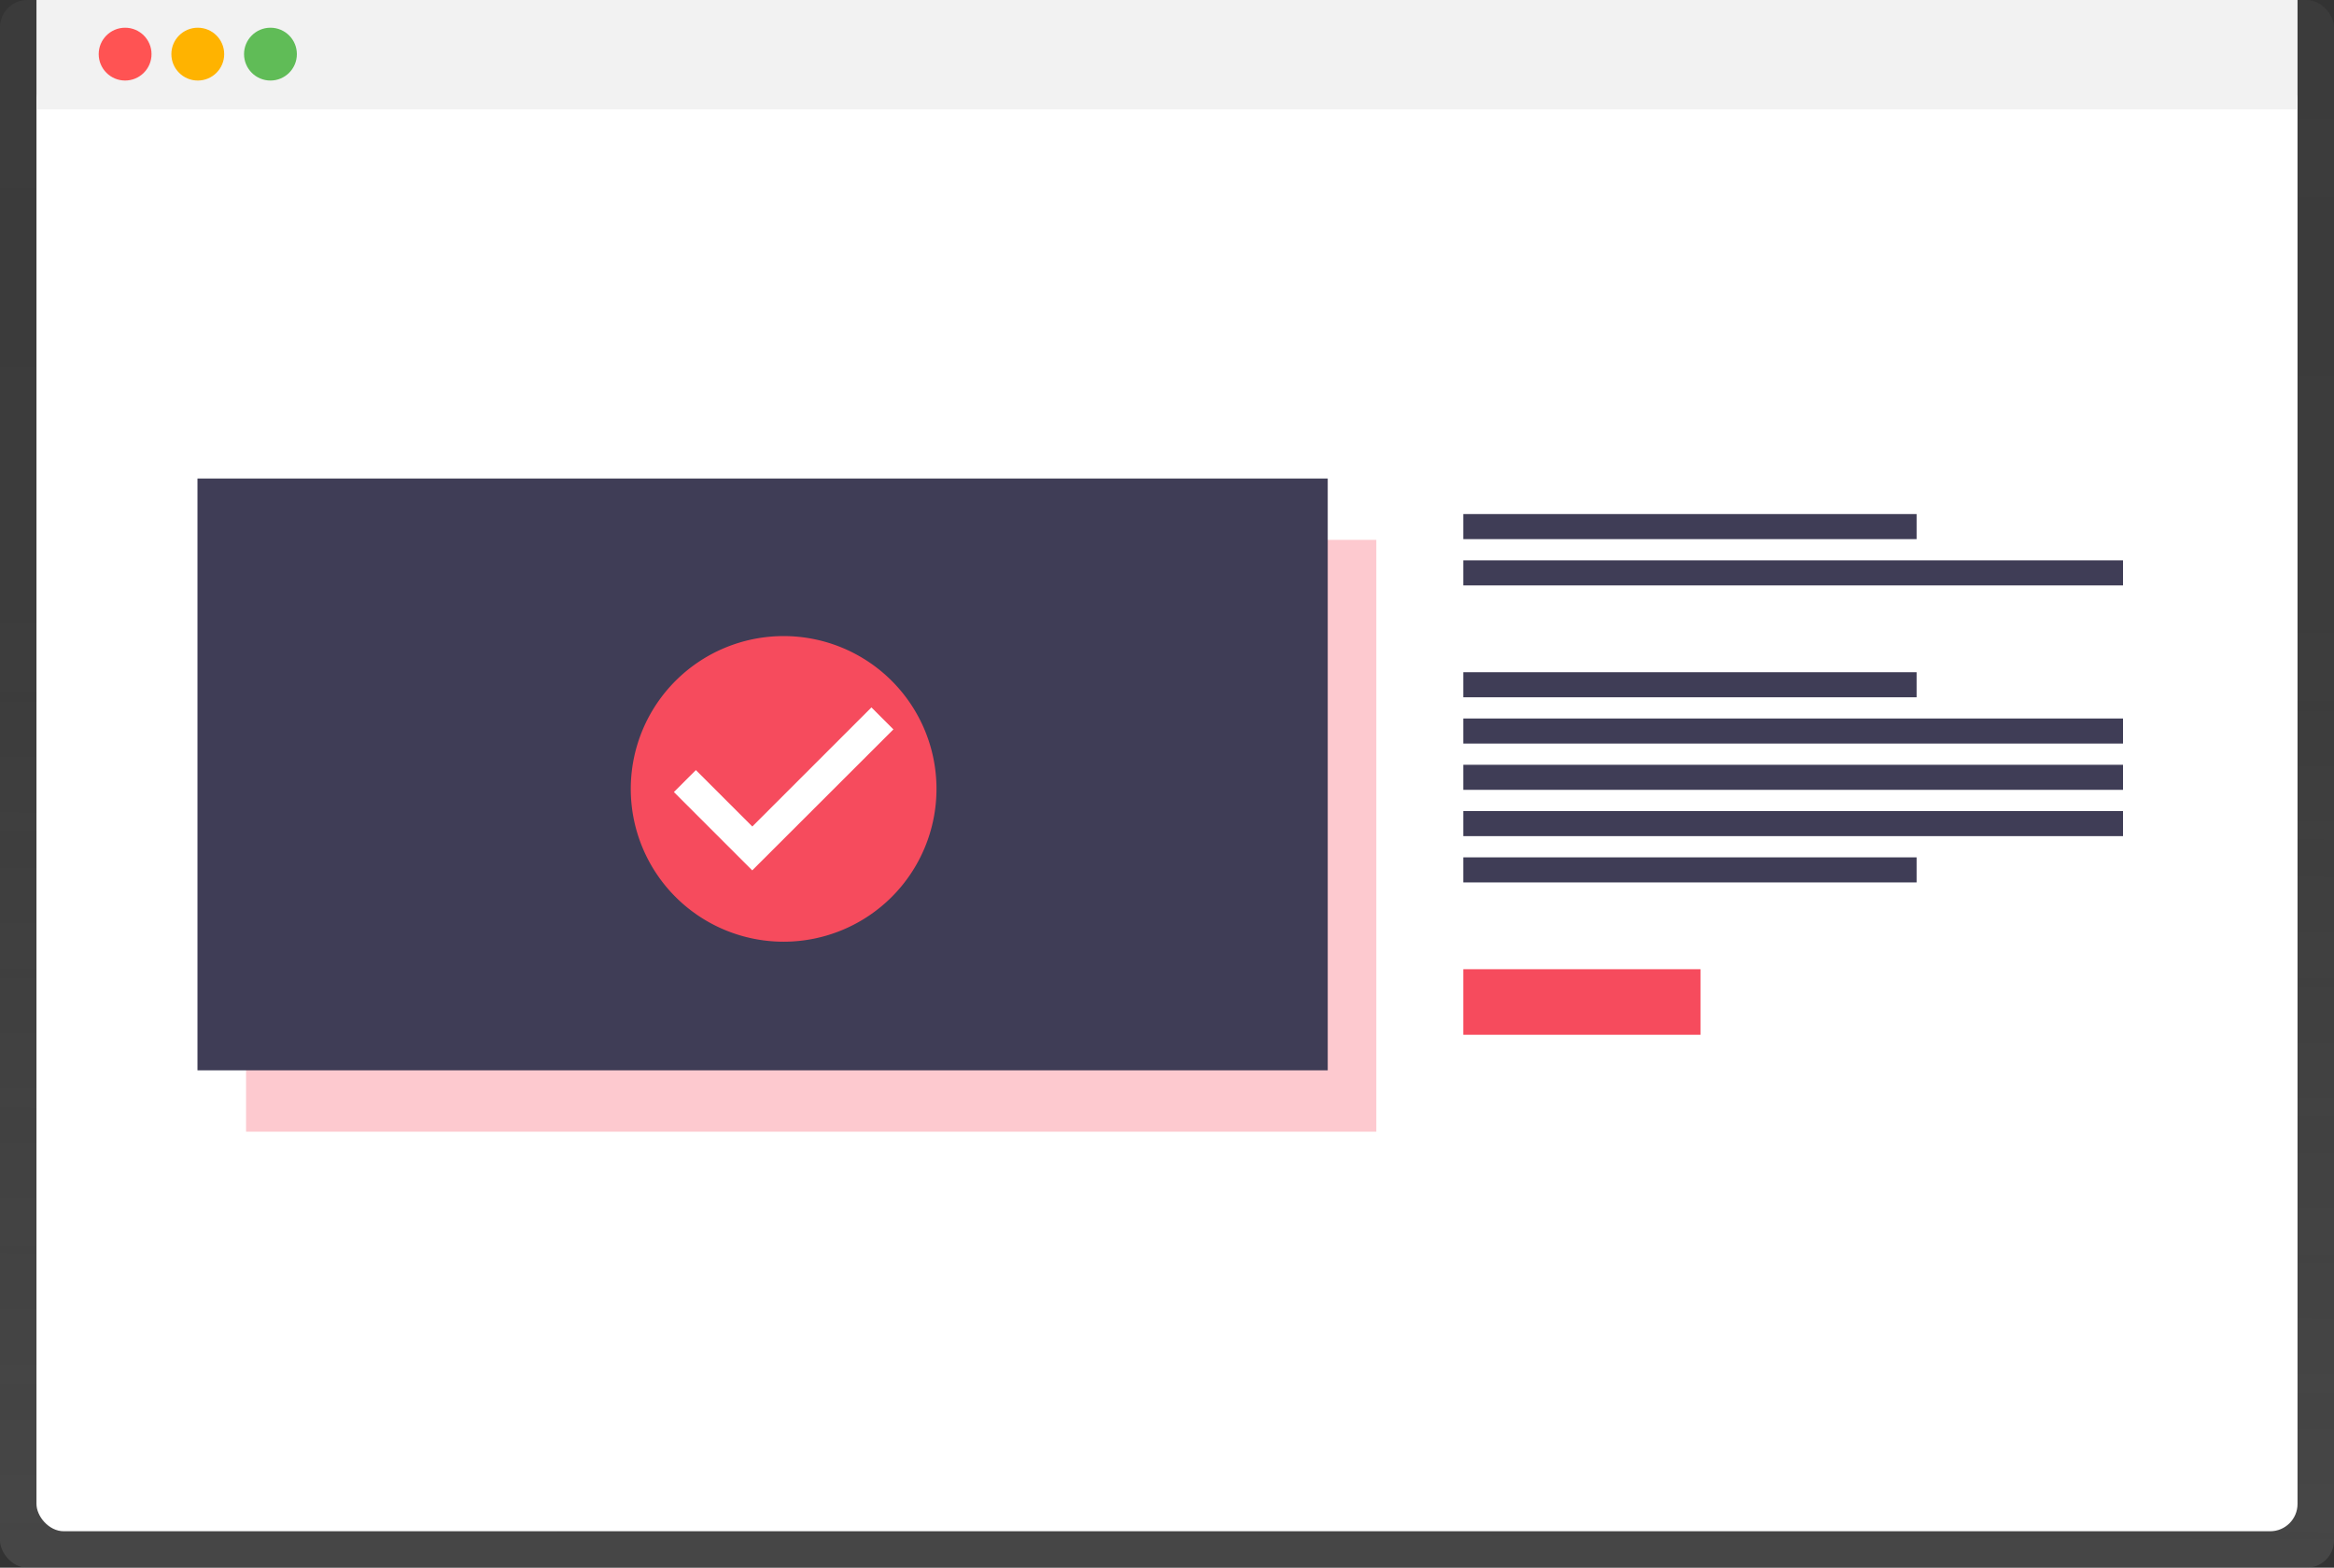 <svg xmlns="http://www.w3.org/2000/svg" xmlns:xlink="http://www.w3.org/1999/xlink" width="512" height="344" viewBox="0 0 512 344"><rect x="0" y="0" width="512" height="344" fill="#333333" stroke="none"/><defs><style>.a{fill:url(#a);}.b{fill:#fff;}.c{fill:#f2f2f2;}.d{fill:#ff5353;}.e{fill:#ffb300;}.f{fill:#60bc57;}.g,.i{fill:#f64b5d;}.g{opacity:0.3;}.h{fill:#3f3d56;}</style><linearGradient id="a" x1="0.381" y1="1" x2="0.387" gradientUnits="objectBoundingBox"><stop offset="0" stop-color="gray" stop-opacity="0.251"/><stop offset="0.581" stop-color="gray" stop-opacity="0.122"/><stop offset="1" stop-color="gray" stop-opacity="0.102"/></linearGradient></defs><g transform="translate(-35.231)"><rect class="a" width="512" height="344" rx="6" transform="translate(35.231)"/><rect class="b" width="496" height="320" rx="6" transform="translate(43.231 16)"/><rect class="c" width="496" height="24" transform="translate(43.231 0)"/><circle class="d" cx="5.795" cy="5.795" r="5.795" transform="translate(56.882 6.082)"/><circle class="e" cx="5.795" cy="5.795" r="5.795" transform="translate(72.823 6.082)"/><circle class="f" cx="5.795" cy="5.795" r="5.795" transform="translate(88.765 6.082)"/><g transform="translate(-69.815 -0.469)"><rect class="g" width="247.941" height="129.861" transform="translate(159.023 118.931)"/><rect class="h" width="99.446" height="5.501" transform="translate(426.036 113.27)"/><rect class="h" width="144.726" height="5.501" transform="translate(426.036 123.426)"/><rect class="h" width="99.446" height="5.501" transform="translate(426.036 147.971)"/><rect class="h" width="99.446" height="5.501" transform="translate(426.036 188.596)"/><rect class="h" width="144.726" height="5.501" transform="translate(426.036 158.127)"/><rect class="h" width="144.726" height="5.501" transform="translate(426.036 168.283)"/><rect class="h" width="144.726" height="5.501" transform="translate(426.036 178.439)"/><rect class="i" width="52.051" height="14.388" transform="translate(426.036 213.14)"/><rect class="h" width="247.941" height="129.861" transform="translate(148.365 105.469)"/><ellipse class="b" cx="28.057" cy="28.108" rx="28.057" ry="28.108" transform="translate(248.891 144.833)"/><path class="i" d="M571.478,363.423a33.532,33.532,0,1,0,33.532,33.532A33.532,33.532,0,0,0,571.478,363.423Zm-6.884,51.41-17.185-17.185,4.82-4.82,12.381,12.381,26.132-26.132,4.82,4.82-30.969,30.937Z" transform="translate(-294.53 -223.381)"/></g></g></svg>